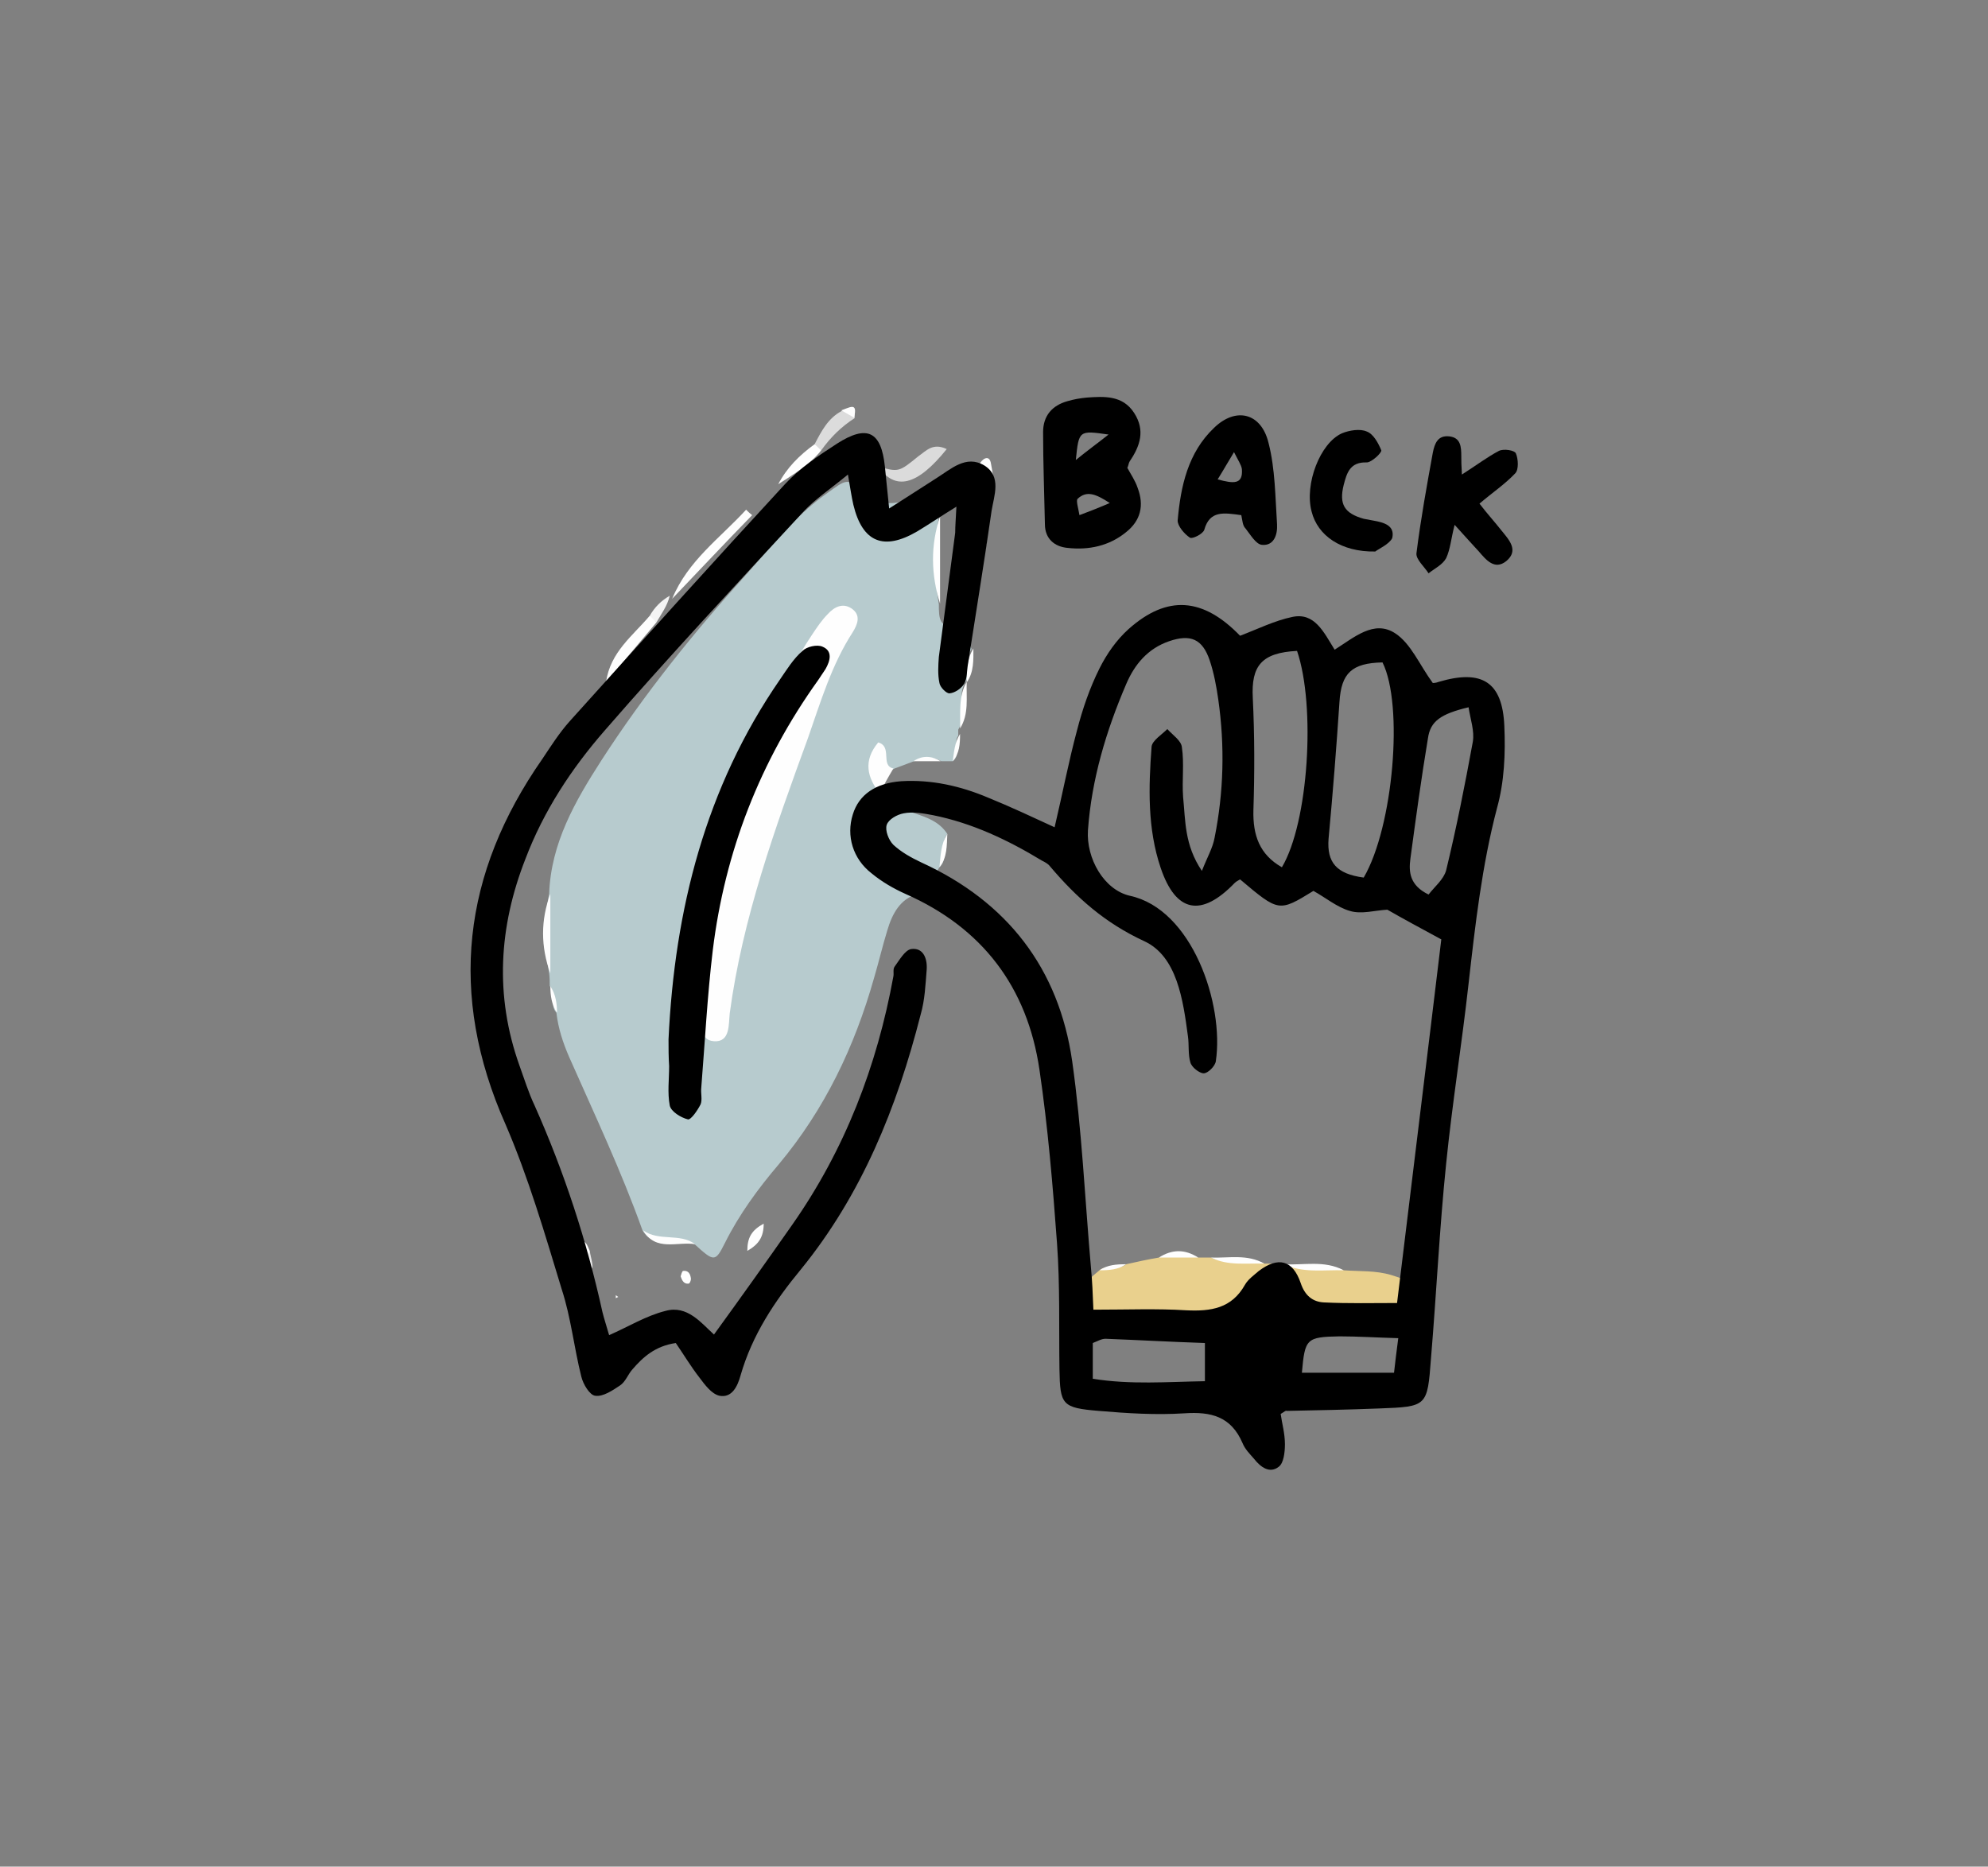 <?xml version="1.0" encoding="utf-8"?>
<!-- Generator: Adobe Illustrator 23.0.1, SVG Export Plug-In . SVG Version: 6.00 Build 0)  -->
<svg version="1.1" id="Layer_1" xmlns="http://www.w3.org/2000/svg" xmlns:xlink="http://www.w3.org/1999/xlink" x="0px" y="0px"
	 viewBox="0 0 328 308" style="enable-background:new 0 0 328 308;" xml:space="preserve">
<rect x="0" y="0" width="328" height="308" fill="#808080" stroke="none"/>
<style type="text/css">
	.st0{fill:#B7CBCE;}
	.st1{fill:#E9D08D;}
	.st2{fill:#D0D0D0;}
	.st3{fill:#FEFEFE;}
	.st4{fill:#DBDBDB;}
	.st5{fill:#DCDCDC;}
	.st6{fill:#EAEAEA;}
	.st7{fill:#F4F4F4;}
	.st8{opacity:0.11;}
</style>
<g id="_xFFFD__x83__x8C__xFFFD__x99__xA0_影像_1_">
</g>
<g id="_xFFFD__x9C__x96_撅_xFFFD__6_xA0_影像_1_">
	<g>
		<path class="st0" d="M157.2,125.6c-0.6,0-1.3,0-1.9,0c-1.5-0.8-3-0.8-4.5,0c-1.1,0.4-2.1,0.8-3.2,1.2c-1.8,0.9-3.7,1.8-2.2,4.3
			c1.3,2,3.5,2.4,5.5,3.1c2.1,0.7,4.1,1.4,5.4,3.4c-1.4,1.6,0.4,3.9-1.3,5.5c-1.1,1.6-1.2,3.8-3.6,4.4c-2.9,0.8-4.2,3.3-5,6
			c-0.8,2.6-1.4,5.2-2.2,7.9c-3.2,11.3-8.1,21.6-15.7,30.7c-3.4,4-6.5,8.2-8.9,13c-1.6,3.2-1.8,3.1-5,0.2c-2.6-1.8-6.5,1.3-8.6-2.3
			c-3.5-9.8-7.9-19.1-12.1-28.6c-1-2.3-1.8-4.7-2.1-7.3c-1.2-1.3,0.1-3.2-1.1-4.4c0-0.7,0-1.4-0.1-2.1c-0.8-4.4-0.9-8.7,0-13.1
			c0.3-8.4,4.3-15.3,8.6-22c7.1-11,15.3-21.2,24.1-30.9c4.1-4.6,7.9-9.5,13-13.1c3.5-2.5,3.4-2.8,6.7,0c2.5,2.1,4.9,1.7,7.6,0.7
			c3.2-1.1,3.3-1,4.3,3.1c-0.8,4.8-0.8,9.6,0,14.4c0,2.2,0,4.4,3.3,3.2c0.5,0.2,0.8,0.5,0.9,1c0.4,1.1,0.8,2.1,1.2,3.2
			c-1.3,1.7,0.3,3.9-1.1,5.6l0,0c-1.4,2.4,0.4,5.3-1.1,7.7c0,0.3,0,0.6,0,1C157.2,122.5,158.7,124.4,157.2,125.6z"/>
		<path class="st1" d="M208.6,208.5c1.1,0,2.1,0,3.2,0.1c3.2,1.4,6.7-0.4,9.9,1c2.6,0.2,5.3,0,7.9,0.8c3.6,1.1,3.8,1.5,3,5.7
			c-0.8,2-2.6,2.7-4.5,3.3c-2.5,0-5,0.1-7.5,0.1c-13.1,0.9-26.1,0.8-39.2,0c-5.4-3.5-5.4-5.5,0-9.9c1.3-1.1,3.1,0.1,4.4-1
			c1.8-0.4,3.6-0.8,5.4-1.1c2.2-0.8,4.3-0.8,6.5,0c0.7,0,1.4,0,2.1,0C202.6,208.9,205.8,207.1,208.6,208.5z"/>
		<path class="st2" d="M159.4,103.8c-0.3-0.3-0.6-0.7-0.9-1c0-1.5,0-2.9,0-4.4c1.4-3.9-0.4-8.1,1-12c0-0.7,0-1.5,0.1-2.2
			c1.2-1.3-0.1-3.1,1.1-4.4c0.2-1.2,0.4-2.4,1.1-3.4c3.2,2.6,1.3,5.8,1.1,8.9c0,0.4,0,0.7,0,1.1c-1.4,2,0.3,4.5-1.1,6.6
			c0,0.4,0,0.7,0,1.1c-1.3,1.6,0.2,3.8-1,5.5C160.3,100.9,159.8,102.3,159.4,103.8z"/>
		<path class="st3" d="M181.4,219.5c13.1,0,26.1,0,39.2,0c-1.6,1-3.4,1.1-5.2,1.1c-9.6,0-19.1,0-28.7,0
			C184.8,220.5,183,220.5,181.4,219.5z"/>
		<path class="st4" d="M156.2,74.1c-4.9,6.1-8.5,6.9-11.3,2.9c3.4,0.9,3.4,0.9,6.6-1.7C152.8,74.4,153.9,73,156.2,74.1z"/>
		<path class="st3" d="M110.9,98.8c2.6-6.3,7.9-10,12.2-14.7c0.3,0.3,0.6,0.6,1,0.9C119.6,89.6,115.3,94.2,110.9,98.8z"/>
		<path class="st3" d="M108.3,102.7c-2.8,3.3-5.5,6.6-8.3,9.8c0.7-4.9,4.4-7.6,7.2-10.9C107.9,101.7,108,102.3,108.3,102.7z"/>
		<path class="st3" d="M145.3,131.1c-2.3-2.8-2.9-5.6-0.4-8.6c2.4,0.7,0.3,3.8,2.5,4.3C146.6,128.2,145.7,129.5,145.3,131.1z"/>
		<path class="st3" d="M135.5,74.3c-1.9,2.4-4.5,3.9-7.1,5.6c1.4-2.7,3.5-4.8,6-6.6C134.9,73.4,135.3,73.8,135.5,74.3z"/>
		<path class="st5" d="M135.5,74.3c-0.4-0.3-0.7-0.7-1.1-1c1.1-2.1,2.2-4.3,4.5-5.5c1.2-0.6,2.3-0.8,2.1,1.2
			C138.8,70.4,137,72.2,135.5,74.3z"/>
		<path class="st3" d="M88.7,128.4c0.5,2.3-0.7,3.9-2.6,6.6C85.7,131.5,87,129.9,88.7,128.4z"/>
		<path class="st3" d="M155.1,99.6c-1.5-4.8-1.6-9.6,0-14.4C155.1,90,155.1,94.8,155.1,99.6z"/>
		<path class="st3" d="M90.8,147.5c0,4.4,0,8.7,0,13.1C89.2,156.2,89.2,151.8,90.8,147.5z"/>
		<path class="st3" d="M162.8,85.3c-0.2-3,0.6-6.1-1.1-8.9c0.7-1,1.6-1.2,1.8,0.1C164.1,79.5,164.3,82.5,162.8,85.3z"/>
		<path class="st3" d="M159.5,86.4c-0.3,4,0.7,8.1-1,12C158.7,94.4,157.6,90.3,159.5,86.4z"/>
		<path class="st3" d="M126,201.9c0,2.2-0.8,3.4-2.7,4.5C123.3,204.2,124,203,126,201.9z"/>
		<path class="st3" d="M106.1,203c2.6,1.9,6.1,0.4,8.6,2.3C111.8,204.8,108.2,206.6,106.1,203z"/>
		<path class="st3" d="M221.7,209.6c-3.3-0.1-6.7,0.5-9.9-1C215.1,208.8,218.5,207.9,221.7,209.6z"/>
		<path class="st3" d="M208.6,208.5c-3-0.1-6,0.4-8.8-1C202.8,207.6,205.8,206.9,208.6,208.5z"/>
		<path class="st3" d="M112.3,210.6c0.1-0.3,0.2-0.8,0.4-0.9c0.9-0.1,1.2,0.5,1.3,1.3c0,0.3-0.2,0.8-0.4,0.8
			C112.8,211.9,112.5,211.2,112.3,210.6z"/>
		<path class="st3" d="M158.4,120.2c0.1-2.6-0.3-5.3,1.1-7.7C159.4,115.1,159.9,117.8,158.4,120.2z"/>
		<path class="st3" d="M197.7,207.5c-2.2,0-4.3,0-6.5,0C193.4,206.1,195.5,206.1,197.7,207.5z"/>
		<path class="st6" d="M97.3,206.4c0.1,0.7,0.3,1.3,0.4,2c0.1,0.5,0.1,1.1-0.5,1.1c-0.3,0-0.6-0.6-0.9-1
			C95.6,207.3,95.4,206.3,97.3,206.4z"/>
		<path class="st3" d="M228.1,219.4c1.5-1.1,3-2.2,4.5-3.3C232.1,218.5,230.4,219.4,228.1,219.4z"/>
		<path class="st3" d="M161.7,92.9c0-2.2-0.2-4.5,1.1-6.6C162.8,88.6,163,90.9,161.7,92.9z"/>
		<path class="st7" d="M108.3,102.7c-0.4-0.4-0.7-0.7-1.1-1.1c0.8-1.4,1.9-2.5,3.3-3.3C110.1,100,109.1,101.3,108.3,102.7z"/>
		<path class="st3" d="M97.3,206.4c-0.4,0.7-0.7,1.4-1.1,2.1c-0.3-0.6-0.7-1.3-0.8-2c-0.2-0.6-0.3-1.6,0.6-1.7
			C96.8,204.8,97,205.8,97.3,206.4z"/>
		<path class="st3" d="M155,143.1c0.2-1.9,0.2-3.8,1.3-5.5C156.2,139.5,156.3,141.5,155,143.1z"/>
		<path class="st3" d="M160.7,99.4c0-1.9,0-3.8,1-5.5C161.7,95.8,161.8,97.7,160.7,99.4z"/>
		<path class="st3" d="M159.5,112.6c0-1.9,0-3.8,1.1-5.6C160.6,108.9,160.7,110.9,159.5,112.6z"/>
		<path class="st3" d="M140.9,68.9c-0.7-0.4-1.4-0.8-2.1-1.2C140.1,67.3,141.6,66.2,140.9,68.9z"/>
		<path class="st3" d="M160.6,79.8c0,1.5-0.2,3-1.1,4.4C159.5,82.7,159.7,81.2,160.6,79.8z"/>
		<polygon class="st3" points="101.6,213.7 102,214 101.6,214.2 		"/>
		<path class="st3" d="M185.8,208.6c-1.3,0.9-2.8,1-4.4,1C182.7,208.7,184.2,208.6,185.8,208.6z"/>
		<path class="st3" d="M157.2,125.6c0.2-1.5,0.3-3.1,1.2-4.5C158.4,122.8,158.3,124.3,157.2,125.6z"/>
		<path class="st3" d="M150.7,125.6c1.5-1,3-0.9,4.5,0C153.8,125.6,152.2,125.6,150.7,125.6z"/>
		<path class="st3" d="M90.8,162.7c0.9,1.4,1.1,2.9,1.1,4.4C91,165.8,90.8,164.2,90.8,162.7z"/>
		<path class="st3" d="M115.9,165.2c1.5-11.4,3.6-23.7,7.2-35.7c2.6-8.7,5.8-17.2,10.9-24.8c0.8-1.2,1.6-2.4,2.6-3.4
			c1-1.1,2.4-1.9,3.9-0.9c1.6,1.1,1,2.6,0.2,3.9c-3.5,5.4-5.3,11.5-7.4,17.5c-5.4,14.8-10.8,29.7-12.9,45.4
			c-0.2,1.8,0.1,4.8-2.6,4.6c-2.7-0.2-1.6-3.1-1.9-4.9C115.9,166.6,115.9,166.4,115.9,165.2z"/>
	</g>
</g>
<g id="_xFFFD__x9C__x96_撅_xFFFD__5_xA0_影像_1_">
	<g>
		<path d="M211.3,233.3c0.2,1.5,0.7,3.2,0.7,5c0,1.3-0.2,3.1-1,3.7c-1.5,1.2-3,0.1-4.1-1.3c-0.7-0.8-1.5-1.6-1.9-2.6
			c-1.9-4.4-5.2-5.2-9.6-4.9c-4.7,0.3-9.4,0-14.1-0.4c-6.1-0.5-6.4-1-6.5-6.9c-0.1-6.9,0.1-13.8-0.4-20.7
			c-0.7-9.6-1.5-19.2-2.9-28.7c-2-13.6-9.4-23.4-22.1-29c-2-0.9-3.9-2-5.6-3.4c-3.1-2.4-4.2-6.2-3.1-9.7c1-3.3,3.8-5.2,8-5.5
			c5-0.3,9.8,0.8,14.3,2.7c3.7,1.5,7.3,3.2,11,4.9c1.3-5.5,2.3-10.8,3.7-16c0.9-3.5,2.1-7,3.7-10.2c1.2-2.4,2.8-4.7,4.8-6.5
			c6.4-5.7,12.3-5.2,18.4,1.1c2.9-1.1,5.7-2.5,8.6-3.1c3.7-0.8,5.2,2.5,7,5.4c3.2-2,6.5-5,10-2.7c2.6,1.7,4,5.2,6.2,8.2
			c0,0,0.5,0,1-0.2c7.1-2.1,10.5,0,10.8,7.3c0.2,4.5,0,9.2-1.2,13.5c-2.5,9.5-3.6,19.3-4.7,29c-1.1,9.9-2.7,19.8-3.7,29.7
			c-1.1,10.7-1.6,21.4-2.5,32.1c-0.6,8-0.6,8-8.6,8.3c-5.1,0.2-10.1,0.3-15.2,0.4C212.1,232.7,212,232.9,211.3,233.3z M198.3,143.7
			c0.9-2.3,1.8-3.8,2.1-5.5c1.5-7.5,1.7-15.1,0.6-22.8c-0.3-2.1-0.7-4.3-1.4-6.4c-1.2-3.6-3.2-4.4-6.7-3.2s-5.7,3.8-7.1,7.1
			c-3.3,7.7-5.7,15.7-6.3,24.1c-0.3,4.6,2.6,9.8,6.9,10.8c10.3,2.2,15.6,17.9,14.2,27.3c-0.1,0.8-1.3,2-2,2s-2-1-2.2-1.8
			c-0.4-1.3-0.2-2.9-0.4-4.3c-0.8-6-1.8-13.2-7.2-15.7c-6.5-3-11.2-7.2-15.6-12.4c-0.3-0.4-0.9-0.7-1.3-0.9
			c-5.6-3.4-11.5-6.2-18-7.5c-1.6-0.3-3.3-0.6-4.8-0.3c-1.1,0.2-2.5,1-2.8,1.9s0.3,2.5,1.1,3.3c1.3,1.2,2.9,2.1,4.6,2.9
			c14.2,6.5,22.7,17.5,24.9,32.8c1.6,11.3,2.1,22.7,3.1,34.1c0.2,2.1,0.3,4.2,0.4,6.9c5.6,0,10.5-0.2,15.3,0.1
			c4.1,0.2,7.5-0.3,9.7-4.2c0.5-0.9,1.5-1.6,2.3-2.3c3.2-2.4,5.6-1.8,6.9,2c0.7,2.1,2,3.1,3.8,3.2c4.1,0.2,8.2,0.1,12.1,0.1
			c2.5-20.7,5-40.8,7.3-60c-3.5-1.9-6.3-3.4-8.9-4.9c-2,0.1-4.3,0.8-6.2,0.2c-2.1-0.6-4-2.2-6-3.3c-5.7,3.5-5.7,3.5-12.1-1.9
			c-0.3,0.2-0.6,0.3-0.9,0.6c-5.5,5.7-9.7,4.9-12.2-2.5c-2.2-6.5-2-13.3-1.5-20c0.1-1,1.7-2,2.6-2.9c0.9,1,2.3,1.9,2.4,3
			c0.4,2.7,0,5.4,0.2,8.2C195.6,135.4,195.4,139.4,198.3,143.7z M228.1,109.3c-5.1,0.1-6.8,1.8-7.1,6.5c-0.5,7.5-1.1,15.1-1.8,22.6
			c-0.3,3.9,1.3,5.8,5.8,6.4C229.9,136.4,231.6,116.3,228.1,109.3z M214,107.4c-5.8,0.3-7.6,2.4-7.3,7.8c0.3,6.2,0.3,12.3,0.1,18.5
			c-0.1,4.1,1,7.3,4.7,9.4C215.9,135.7,217.1,116.5,214,107.4z M235.7,147.6c1-1.3,2.5-2.5,2.9-4c1.7-7,3.1-14.1,4.4-21.2
			c0.3-1.8-0.4-3.7-0.7-5.7c-4.6,1.1-6.3,2.3-6.7,5.1c-1.1,6.6-2,13.2-2.9,19.9C232.4,143.9,232.6,146.1,235.7,147.6z M198.8,221.6
			c-5.9-0.2-11.1-0.5-16.4-0.7c-0.7,0-1.3,0.4-2.1,0.7c0,1.9,0,3.6,0,5.9c6.3,1,12.3,0.5,18.5,0.4
			C198.8,225.7,198.8,223.9,198.8,221.6z M230.7,220.8c-3.6-0.1-6.7-0.3-9.7-0.3c-5.5,0.1-5.7,0.4-6.2,6c5,0,10,0,15.2,0
			C230.2,224.6,230.4,223.2,230.7,220.8z"/>
		<path d="M157.8,83.6c-2.6,1.6-4.5,2.9-6.5,4.1c-5.5,3.2-9,1.8-10.5-4.4c-0.3-1.3-0.5-2.7-0.9-5c-2.9,2.4-5.5,4.1-7.5,6.3
			c-11,11.9-22,23.7-32.6,35.9c-5.5,6.3-10.1,13.3-13.1,21.2c-4.4,11.2-5.1,22.6-1,34.1c0.8,2.2,1.5,4.5,2.5,6.6
			c4.9,11,8.6,22.3,11.2,34.1c0.3,1.2,0.7,2.4,1.1,3.8c3.2-1.4,6.1-3.2,9.3-4c3.6-1,5.9,2,8,3.9c4.5-6.2,8.7-12.1,12.9-18.1
			c8.7-12.4,14-26.2,16.7-41c0.1-0.5-0.1-1.2,0.2-1.6c0.8-1.1,1.7-2.7,2.7-2.9c2-0.3,2.7,1.5,2.6,3.3c-0.2,2.5-0.3,5.1-1,7.5
			c-3.9,15.3-9.7,29.7-19.8,42.1c-4.3,5.2-8,10.8-9.9,17.4c-0.5,1.8-1.4,3.8-3.5,3.4c-1.3-0.3-2.4-1.8-3.3-3
			c-1.4-1.8-2.6-3.8-3.9-5.7c-3.4,0.5-5.4,2.3-7.2,4.4c-0.7,0.8-1.1,2-2,2.6c-1.2,0.8-2.8,1.9-4.1,1.7c-0.9-0.1-2-1.9-2.3-3.2
			c-1.2-4.8-1.7-9.7-3.2-14.3c-2.8-9.2-5.5-18.5-9.3-27.3c-9.5-21.4-7.1-41.4,6.1-60.3c1.4-2.1,2.8-4.3,4.5-6.2
			c11.8-13.1,23.6-26.2,35.5-39.1c2.4-2.6,5.5-4.7,8.6-6.7c5-3.2,7.3-2,7.9,3.8c0.2,1.9,0.4,3.9,0.7,6.9c3.1-2,5.5-3.5,7.8-5
			c2.4-1.5,4.9-3.9,7.9-2.1c2.9,1.8,1.6,5,1.2,7.5c-1.2,8.4-2.6,16.9-3.9,25.3c-0.2,1.1-0.1,2.3-0.6,3.2c-0.5,0.8-1.5,1.5-2.4,1.6
			c-0.5,0.1-1.6-1-1.7-1.7c-0.3-1.4-0.2-2.9-0.1-4.3c0.9-6.8,1.8-13.7,2.7-20.5C157.6,86.8,157.7,85.6,157.8,83.6z"/>
		<path d="M110.3,171.5c1-21.4,6.1-41.6,18.4-59.4c1.1-1.6,2.2-3.4,3.7-4.7c0.7-0.7,2.4-1.1,3.3-0.7c1.7,0.7,1.3,2.3,0.5,3.7
			c-0.4,0.6-0.8,1.2-1.2,1.8c-9.6,13.4-15.4,28.3-17.4,44.6c-0.9,7.5-1.3,15.2-1.9,22.7c-0.1,0.9,0.2,1.9-0.1,2.7
			c-0.5,1-1.6,2.6-2.1,2.5c-1.2-0.3-2.8-1.3-3-2.3c-0.4-2.1-0.1-4.3-0.1-6.5C110.3,174.4,110.3,173,110.3,171.5z"/>
		<path d="M186,77.2c0.6,1.1,1.3,2.1,1.7,3.3c1.1,2.9,0.5,5.4-1.9,7.3c-2.8,2.3-6.2,3-9.7,2.6c-2.1-0.2-3.7-1.5-3.7-3.9
			c-0.1-5.1-0.3-10.1-0.3-15.2c0-2.7,1.5-4.4,4-5.1c1-0.3,2.1-0.5,3.2-0.6c2.9-0.2,5.9-0.4,7.8,2.5c1.9,2.9,1,5.5-0.7,8
			C186.2,76.4,186.2,76.8,186,77.2z M177.5,75.9c2.1-1.7,3.5-2.7,5.4-4.2C178,71,178,71,177.5,75.9z M183.1,83
			c-2.3-1.5-3.8-2.1-5.3-0.7c-0.3,0.3,0.1,1.5,0.3,2.7C179.7,84.4,181,83.9,183.1,83z"/>
		<path d="M204.8,85c-2.9-0.4-5.2-0.8-6.1,2.4c-0.2,0.7-2,1.6-2.4,1.3c-0.9-0.6-2-1.9-2-2.8c0.5-5.7,1.7-11.2,6-15.3
			c3.6-3.5,7.8-2.5,9,2.5c1.1,4.3,1.1,8.9,1.4,13.4c0.1,1.7-0.5,3.6-2.5,3.4c-1-0.1-1.9-1.7-2.7-2.7C205,86.7,205,85.9,204.8,85z
			 M200.9,79.1c2.6,0.7,4.2,0.9,4-1.7c-0.1-0.7-0.6-1.4-1.3-2.8C202.5,76.4,201.9,77.5,200.9,79.1z"/>
		<path d="M241.2,78.3c2.5-1.6,4.2-2.9,6.1-3.9c0.8-0.4,2.6-0.1,2.8,0.4c0.4,0.9,0.5,2.7-0.1,3.3c-1.7,1.8-3.8,3.2-5.9,5
			c1.3,1.7,2.5,3,3.6,4.4c1.2,1.5,3,3.3,0.8,5.1c-1.9,1.5-3.3-0.2-4.5-1.6c-1.1-1.2-2.2-2.4-4-4.4c-0.6,2.3-0.7,4-1.4,5.5
			c-0.6,1.1-1.9,1.7-2.9,2.5c-0.7-1.1-2.1-2.3-2-3.3c0.7-5.6,1.7-11.1,2.7-16.6c0.3-1.5,0.8-2.9,2.7-2.7c1.9,0.2,2,1.7,2,3.3
			C241.1,76,241.1,76.7,241.2,78.3z"/>
		<path d="M226.9,91c-5.6,0.1-9.5-2.6-10.5-6.6c-1.2-4.5,1.4-11.3,5-12.9c1.2-0.5,3-0.8,4.1-0.3c1.1,0.4,1.9,1.9,2.4,3.1
			c0.1,0.4-1.6,2-2.4,2c-2.8-0.1-3.3,1.8-3.8,3.7c-0.8,3.2,0.1,4.7,3.3,5.6c0.5,0.1,1.1,0.2,1.6,0.3c1.7,0.3,3.6,0.8,3.1,2.9
			C229.2,89.8,227.4,90.6,226.9,91z"/>
	</g>
</g>
<g id="Square_xA0_影像_1_" class="st8">
</g>
</svg>
